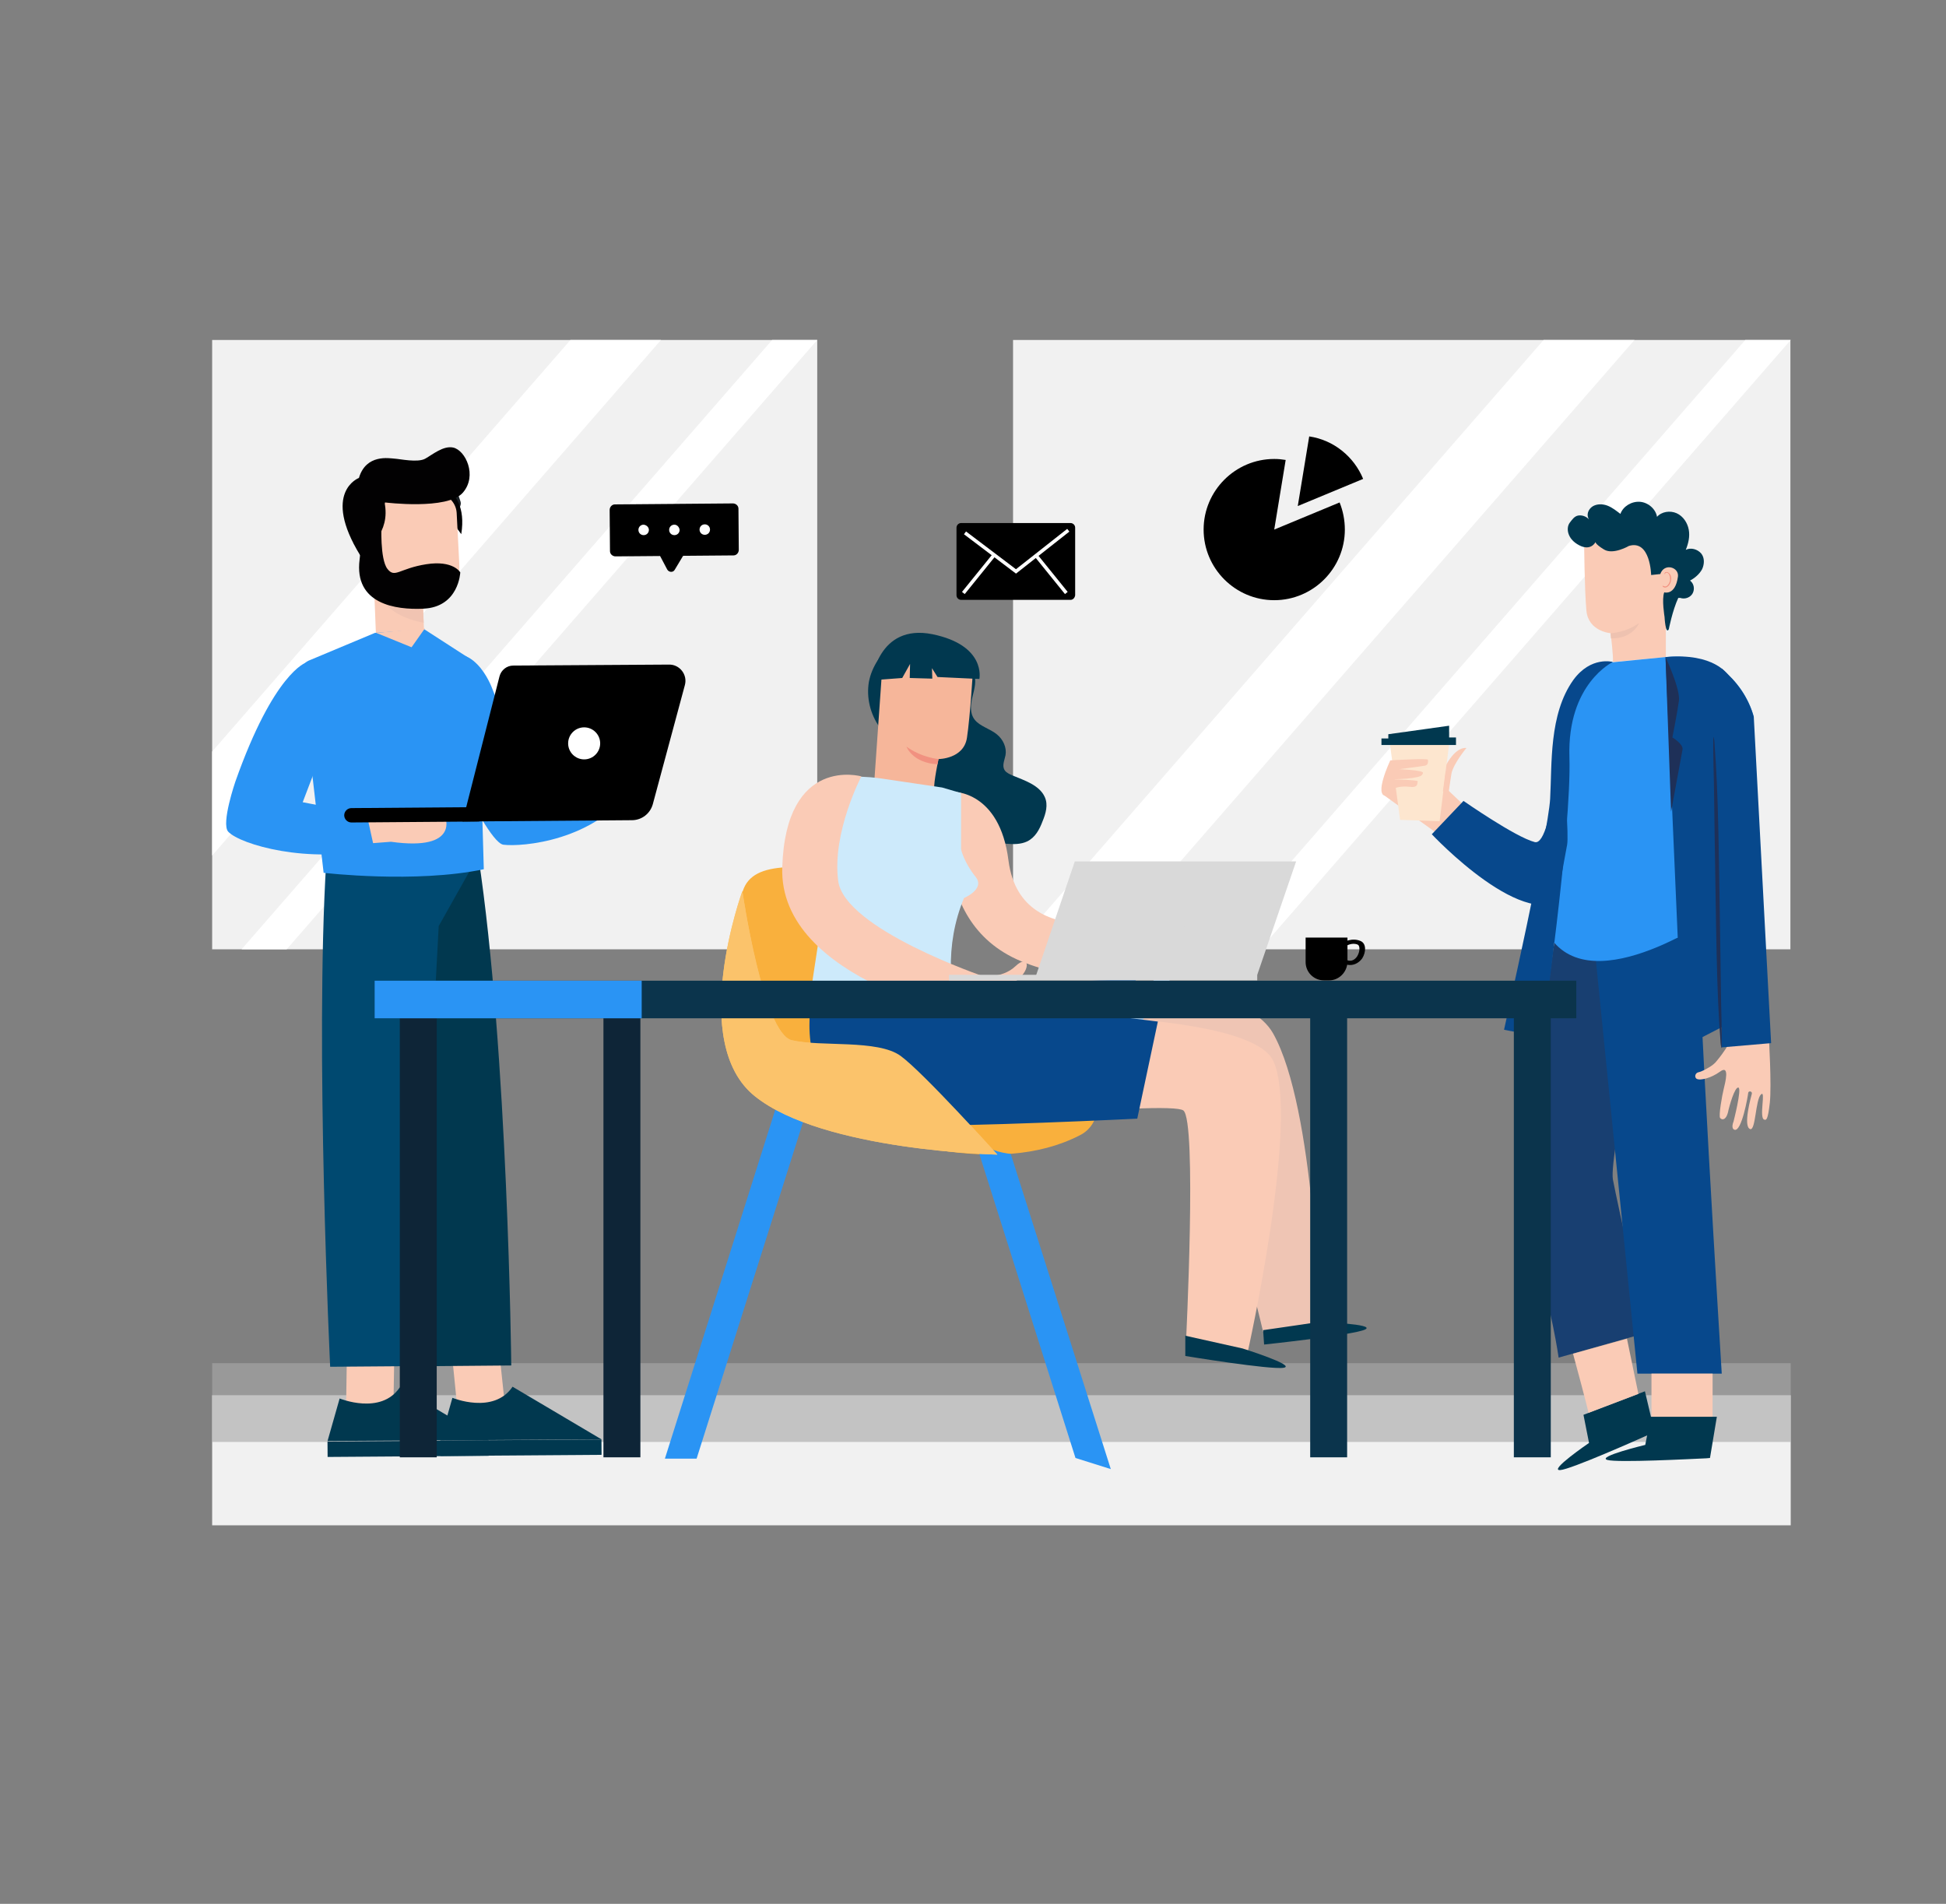 <svg xmlns="http://www.w3.org/2000/svg" xmlns:xlink="http://www.w3.org/1999/xlink" version="1.1" id="Layer_1" x="0px" y="0px" viewBox="0 0 595.3 582.4" style="enable-background:new 0 0 595.3 582.4;" xml:space="preserve">
<rect x="0" y="0" width="595.3" height="582.4" fill="#808080" stroke="none"/>
<style xmlns="http://www.w3.org/2000/svg" type="text/css">
	.st0{fill:#F1F1F1;}
	.st1{opacity:0.63;fill:#A8A8A8;enable-background:new    ;}
	.st2{fill:#FFFFFF;}
	.st3{fill:#000;}
	.st4{fill:#FACBB6;}
	.st5{fill:#01384F;}
	.st6{fill:#004970;}
	.st7{fill:#181E22;}
	.st8{fill:#F1C4B2;}
	.st9{fill:#020102;}
	.st10{fill:none;stroke:#000000;stroke-width:0.448;stroke-linecap:round;stroke-linejoin:round;stroke-miterlimit:10;}
	.st11{fill:#2A94F4;}
	.st12{fill:none;stroke:#D9D9D9;stroke-width:0.479;stroke-miterlimit:10;}
	.st13{fill:#FDE6CF;}
	.st14{fill:#183F71;}
	.st15{fill:#07488C;}
	.st16{fill:#EEC2B0;}
	.st17{fill:#F19180;}
	.st18{fill:#1E3058;}
	.st19{fill:#000;stroke:#FFFFFF;stroke-width:1.062;stroke-miterlimit:10;}
	.st20{fill:#F9B03D;}
	.st21{fill:#FBC36B;}
	.st22{fill:#EFC5B4;}
	.st23{fill:#CDEAFB;}
	.st24{fill:#F6B69A;}
	.st25{fill:#A9CCEA;}
	.st26{fill:#0E2537;}
	.st27{fill:#0B344C;}
	.st28{fill:#D9D9D9;}
</style>
<g xmlns="http://www.w3.org/2000/svg">
	<rect x="64.9" y="426.8" class="st0" width="482.9" height="39.8"/>
	<rect x="64.9" y="417" class="st1" width="482.9" height="24.1"/>
	<g>
		<rect x="309.9" y="104" class="st0" width="237.8" height="186.4"/>
		<polygon class="st2" points="337.7,290.4 309.9,290.4 472.2,104 500,104   "/>
		<polygon class="st2" points="385.5,290.4 371.6,290.4 533.9,104 547.8,104   "/>
	</g>
	<g>
		<rect x="64.9" y="104" class="st0" width="185.1" height="186.4"/>
		<polygon class="st2" points="202.2,104 124,193.9 64.9,261.7 64.9,229.9 124,162 174.5,104   "/>
		<polygon class="st2" points="87.7,290.4 73.9,290.4 236.2,104 250,104   "/>
	</g>
</g>
<g xmlns="http://www.w3.org/2000/svg">
	<g>
		<g>
			<g>
				<g>
					<g>
						<path class="st3" d="M224.4,169.9l-36.1,0.3c-0.9,0-1.7-0.7-1.7-1.6l-0.1-12.6c0-0.9,0.7-1.7,1.6-1.7l36.1-0.3        c0.9,0,1.7,0.7,1.7,1.6l0.1,12.6C226,169.1,225.3,169.9,224.4,169.9z"/>
						<path class="st3" d="M200.2,166.8l3.9,7.4c0.5,0.9,1.8,1,2.3,0.1l4.5-7.5L200.2,166.8z"/>
					</g>
				</g>
			</g>
			<g>
				<path class="st2" d="M198.5,162.1c0,0.9-0.7,1.6-1.6,1.6c-0.9,0-1.6-0.7-1.6-1.6c0-0.9,0.7-1.6,1.6-1.6      C197.8,160.6,198.5,161.3,198.5,162.1z"/>
				<path class="st2" d="M207.9,162.1c0,0.9-0.7,1.6-1.6,1.6c-0.9,0-1.6-0.7-1.6-1.6c0-0.9,0.7-1.6,1.6-1.6      C207.1,160.5,207.8,161.2,207.9,162.1z"/>
				<path class="st2" d="M217.2,162c0,0.9-0.7,1.6-1.6,1.6c-0.9,0-1.6-0.7-1.6-1.6c0-0.9,0.7-1.6,1.6-1.6      C216.5,160.4,217.2,161.1,217.2,162z"/>
			</g>
		</g>
	</g>
	<g>
		<g>
			<g>
				<g>
					<polygon class="st4" points="154.8,433.1 152.3,409.5 137.7,408.8 140.3,434.7 152.2,434.7      "/>
					<g>
						<path class="st5" d="M138.4,427.6c0,0,12.6,5.2,18.4-3.4l27.2,16.1l-49.3,0.3L138.4,427.6z"/>
						
							<rect x="134.7" y="440.5" transform="matrix(1 -7.081653e-03 7.081653e-03 1 -3.132 1.14)" class="st5" width="49.3" height="4.7"/>
					</g>
				</g>
				<g>
					<g>
						<path class="st5" d="M122.4,263.3l11.1,154.6l22.9-0.2c0,0-1-95.9-10.1-155.9L122.4,263.3z"/>
					</g>
				</g>
			</g>
			<g>
				<g>
					<polygon class="st4" points="120.3,433.3 120.7,409.7 106.2,409 105.8,435 117.7,434.9      "/>
					<g>
						<path class="st5" d="M103.9,427.8c0,0,12.6,5.2,18.4-3.4l27.2,16.1l-49.3,0.3L103.9,427.8z"/>
						
							<rect x="100.2" y="440.8" transform="matrix(1 -7.081630e-03 7.081630e-03 1 -3.135 0.896)" class="st5" width="49.3" height="4.7"/>
					</g>
				</g>
				<g>
					<path class="st6" d="M144.6,264.8l-9.4-0.3l0-0.7l-35.4-0.2c-3.5,56.7,1.2,154.5,1.2,154.5l26.1-0.2l7.1-134.6L144.6,264.8z"/>
				</g>
			</g>
		</g>
		<g>
			<path class="st7" d="M105.8,156c0,0-0.3-11.4,16.9-12.2c14.9-0.7,16.9,5.5,18.2,9.7c1.3,4.2-16.8,15.6-16.8,15.6L105.8,156z"/>
			<g>
				<g>
					<g>
						<path class="st4" d="M115,194l-0.9-22.9l14.7-0.6l0.9,22.1c0.2,4.1-3,5.9-7.1,6.1l0,0C118.5,198.8,115.1,198,115,194z"/>
					</g>
					<path class="st8" d="M114.1,173.6c0,0-2.1,13.6,15.5,16.9l-0.5-10.5L114.1,173.6z"/>
				</g>
			</g>
			<path class="st9" d="M133.4,147c-5.3,0.1,10.4-0.2,7.7,16.4l-5.2-7.1L133.4,147z"/>
			<path class="st4" d="M126.8,185.9L126.8,185.9c7.9-0.4,14.1-5.4,13.7-13.3l-0.8-15.7c-0.2-3.4-3.1-6.1-6.5-5.9l-16.2,0.8     c-3.4,0.2-6.1,3.1-5.9,6.5l0.6,13.5C112.2,179.6,120.2,186.2,126.8,185.9z"/>
			<path class="st9" d="M112.7,167.3L112.7,167.3c0,0,7.8-5.2,4.4-15.6l-8,0.4c0,0-1.2-1.8-2.8,0.7c-1.6,2.4,2.1,13.8,2.1,13.8     L112.7,167.3z"/>
			<path class="st9" d="M114.9,161.6l2.9-7.9c0,0,19.1,2.4,23.8-3c4.5-5.2,0.8-13-3-13.8c-3-0.6-6.2,2.1-8.5,3.4     c-2.3,1.3-7.7,0.1-9.4,0c-1.6-0.1-8.7-1.5-10.9,5.9c0,0-11.5,4.3,0.4,23.7C110.3,169.9,115,167,114.9,161.6z"/>
			<g>
				<path class="st10" d="M108.2,166.7"/>
				<path class="st10" d="M111.9,169.9"/>
			</g>
			<path class="st9" d="M116.7,160.5c0,0-0.5,10.5,1.8,13.5s3.6-0.1,11.9-1.4c8.3-1.3,10.4,2.5,10.4,2.5s-0.4,10.6-11.3,11.1     c-8.5,0.4-21.2-1.4-19.5-15c1.6-13.5,1-17,1-17L116.7,160.5z"/>
		</g>
		<g>
			<g>
				<path class="st11" d="M132,203c0,0-2.9,6.7,11.5,40.5c0,0,7.2,14.5,10.5,14.9c5.5,0.7,28.2-1,39.8-18l-15.6-13.6L161,236.9      l-10.4-26.2C150.6,210.7,144.5,193.3,132,203z"/>
				<g>
					<path class="st11" d="M114.7,193.6l-20.3,8.5c-1.6,0.7-2.6,2.5-2.4,4.3l7,60.6c0,0,28.1,3.3,49-1.1l-1.7-59       c0.2-1.8-0.5-3.6-1.8-4.9l-14.7-9.5L114.7,193.6z"/>
					<g>
						<polygon class="st4" points="115.1,193.6 125.9,198 130,192.2       "/>
						<path class="st12" d="M142.4,239.4"/>
						<path class="st12" d="M140.4,205.3"/>
					</g>
				</g>
			</g>
			<g>
				<g>
					<path class="st4" d="M136.1,249.5c0,0,4.9,11-16.5,8l-22.1,1.7l1.8-6.7l14.1-1.4l16.6-0.1L136.1,249.5z"/>
					<g>
						<path class="st11" d="M93.6,202.7c0,0-9.8,3-21.6,36.4c0,0-4.4,12.8-2.2,15.3c3.7,4,24.8,10,44.7,5.2l-2.3-10.4l-19.6-3.8        l9.7-25.4C102.3,220.1,109.4,203.7,93.6,202.7z"/>
						<path class="st12" d="M104.7,219.6"/>
						<path class="st12" d="M82.6,247.7"/>
						<line class="st12" x1="114.5" y1="259.6" x2="114.5" y2="259.6"/>
						<path class="st12" d="M98.5,261.9"/>
						<path class="st12" d="M97.1,246.4"/>
						<path class="st12" d="M106,248"/>
					</g>
				</g>
				<g>
					<path class="st3" d="M107.5,251.6l39.1-0.3l0-4.4l-39.1,0.3c-1.2,0-2.2,1-2.2,2.2l0,0C105.3,250.6,106.3,251.6,107.5,251.6z"/>
					<g>
						<path class="st3" d="M141.5,251.3l51.8-0.4c3,0,5.6-2,6.4-4.9l9.8-36.4c0.9-3.2-1.6-6.4-4.9-6.3l-47.6,0.3        c-2,0-3.7,1.4-4.2,3.3L141.5,251.3z"/>
						<path class="st2" d="M173.8,227.4c0,2.7,2.2,4.9,4.9,4.9c2.7,0,4.9-2.2,4.9-4.9c0-2.7-2.2-4.9-4.9-4.9        C176,222.5,173.8,224.7,173.8,227.4z"/>
					</g>
				</g>
			</g>
		</g>
	</g>
</g>
<g xmlns="http://www.w3.org/2000/svg">
	<g>
		<path class="st4" d="M435.5,232l7.2,4.4l-0.6,4.5l5.7,5.4l-7.4,9.2l-17.4-12.5c0,0,4.7-15.7,5.8-15.3    C429.8,228,435.5,232,435.5,232z"/>
		<polygon class="st13" points="425.2,227.6 428.3,250.8 440.4,251.2 443.3,227.6   "/>
		<polyline class="st5" points="422.6,227.9 445.4,227.9 445.4,225.6 443.3,225.6 443.3,222 424.7,224.6 424.7,225.9 422.6,225.9     422.6,228.2   "/>
		<path class="st4" d="M424.2,243.4c-4.2,0.4,1.1-10.8,1.1-10.8s11.4-0.7,11.5-0.2c0.1,0.6,0.1,1.6-0.8,1.8c-0.9,0.2-8,1.1-8,1.1    s7.4,0.3,7.3,1.1c-0.2,1.1-1.1,1.2-3.3,1.6c-1.9,0.3-6,0.4-6,0.4s7.8,0.2,7.7,0.6c-0.2,0.5,0.3,2-2.3,1.7    C425.1,240,424.2,243.4,424.2,243.4z"/>
		<path class="st4" d="M442.5,233.8c0,0,2.7-5.3,6.1-5c0,0-4,4.8-4.6,7.9c-0.5,3.2-0.8,5.4-0.8,5.4h-1.8L442.5,233.8z"/>
	</g>
	<path class="st14" d="M475.5,288.1c0,0-11.6,78.7-6.2,95.4c5.4,16.7,7.5,31.8,7.5,31.8l26.9-7.6c0,0-8.9-39.4-10.3-46.9   c-1.3-7.6,12.5-69,12.5-69L475.5,288.1z"/>
	<path class="st15" d="M488.2,293.8l12.7,126.4h25.8c0,0-8.3-133.8-6.8-135C521.4,284.2,488.2,293.8,488.2,293.8z"/>
	<path class="st15" d="M478.1,216.7c0,0-2.7,42.4-8.6,40.9c-5.9-1.5-21.8-12.6-21.8-12.6l-9.7,10.2c0,0,29.4,31.4,41.5,18.6   C491.6,260.9,478.1,216.7,478.1,216.7z"/>
	<path class="st5" d="M486.1,441.4l-1.7-8.6l18.8-7.2l3,12.7l-1,0.2c-4.2,1.9-24.7,11-27.9,11.2C473.5,450,486.1,441.4,486.1,441.4z   "/>
	<g>
		<path class="st4" d="M530.7,316.9l-2.1,2.8c0,0-1,1.9-3.4,4.8c-0.6,0.8-1.4,1.4-2.2,1.9c-1,0.6-2.4,1.4-3.4,1.6    c-1.1,0.2-1.4,1.7-0.4,2.1c1,0.4,4.1-0.2,7-2.3c3-2.2,1.6,3.3,1.1,5.3c-0.5,2-1.6,8.2-1.1,8.9c0.8,0.9,1.9,0.3,2.4-1.7    c0.4-2,2.1-7.9,3.2-7.6c1.1,0.3-1.5,10.4-1.5,10.4s-0.9,2.1,0.3,2.5c2.2,0.7,4.1-10.3,4.2-11.3c0.1-0.7,1.3-0.5,1.1,0.3    c-0.2,0.8-2.8,10-0.5,10.8c1.7,0.5,1.6-9,3.3-10.6c1.6-1.6-0.7,7.2,1,7.7c0.6,0.2,1.1,0.2,1.7-5.1c0.6-5.4-0.3-20.3-0.3-20.3    l-10.7,0.1"/>
	</g>
	<g>
		<g>
			<g>
				<path class="st4" d="M493.4,202.5c0.2-1.7-0.7-8.8-0.7-8.8s-6.8-0.5-7.4-6.9c-0.6-6.4-0.7-21.2-0.7-21.2l12.1-6.1l13.8,9.4      l3.2,7l-4.1,16.7l0,8.4L493.4,202.5z"/>
				<path class="st16" d="M492.7,193.7c0,0,4.5-0.1,8.7-3.1c0,0-1.8,4.8-8.6,4.7L492.7,193.7z"/>
			</g>
			<path class="st5" d="M513.4,182.9c-1.8,3.9-2.9,9.6-2.9,9.6c-1,1.8-1.3-3.8-1.3-3.8s-0.9-5.4-0.1-7.5c0,0,3.4,1.1,4.2-4.8     c0.4-2.9-4.2-4.3-5.4-0.8l-2.8,0.3c0,0-0.2-10.9-6.8-8.9c0,0-4.8,2.8-7.6,1.1c-2.8-1.7-2.6-2.3-2.6-2.3s-1.4,2.9-5,1     c-3.7-1.9-4.1-5.3-2.9-6.9c0.7-0.9,1.4-2,2.6-2.2c1.2-0.2,2.5,0.3,3.3,1.2c-0.9-1.3-0.3-3.1,1.1-4c1.3-0.8,3.1-0.8,4.6-0.2     c1.5,0.6,2.7,1.6,3.9,2.5c0.8-2.3,3.4-3.9,6-3.7c2.5,0.2,4.8,2.2,5.2,4.6c1.4-1.6,4-2,6-1.1c2,0.9,3.3,2.9,3.7,5     c0.4,2.1-0.1,4.2-0.9,6.2c1.5-0.8,3.6-0.2,4.7,1.1s1,3.3,0.3,4.8c-0.8,1.5-2.2,2.7-3.7,3.5c1.2,0.9,1.5,2.6,0.8,3.9     c-0.7,1.3-2.4,1.9-3.8,1.4"/>
		</g>
		<g>
			<path class="st17" d="M508.6,179.1c0,0,0.1,0.1,0.3,0.2c0.2,0.1,0.4,0.1,0.7,0.1c0.6-0.2,1.2-1.1,1.3-2c0-0.5,0-1-0.2-1.4     c-0.1-0.4-0.4-0.7-0.7-0.8c-0.3-0.1-0.5,0.1-0.6,0.2c-0.1,0.1-0.1,0.3-0.1,0.3c0,0-0.1-0.1-0.1-0.3c0-0.1,0.1-0.2,0.2-0.3     c0.1-0.1,0.3-0.1,0.6-0.1c0.4,0.1,0.8,0.5,1,0.9c0.2,0.4,0.3,1,0.2,1.5c-0.1,1.1-0.8,2.1-1.6,2.3c-0.4,0.1-0.7-0.1-0.9-0.2     C508.6,179.2,508.6,179.1,508.6,179.1z"/>
		</g>
	</g>
	<path class="st11" d="M536.5,219.3c0,0-4.6-20.4-27-18.3c-20.4,2-20.4,2-20.4,2s-14,5.7-12.1,21.8c1.9,16.1,2.9,30.7,2.4,33.6   c-0.5,2.8-5.4,28.1-4,29.9c14.8,17.2,52.3-10.2,52.3-10.2L536.5,219.3z"/>
	<path class="st15" d="M509.5,201l5.2,119.4l15.5-8l-1.6-105.9C528.6,206.4,524.4,199.6,509.5,201z"/>
	<path class="st15" d="M541.8,319.1l-5.3-99.8c-1.7-6.1-5.2-10.8-9.8-14.8v115.9L541.8,319.1z"/>
	<path class="st15" d="M493.4,202.5c0,0-14,6.6-13.3,29.1c0.7,22.4-8.4,85.7-8.4,85.7l-11.6-2.3c0,0,13.5-60,14.1-70.6   c0.6-10.7-0.4-25.9,7.1-36.4C486.7,200.6,493.4,202.5,493.4,202.5z"/>
	<path class="st18" d="M509.5,201c0,0,4.6,9.8,4.1,13.4c-0.5,3.6-2,11.2-2,11.2s3.4,2,3.1,3.7c-0.3,1.7-3.5,19-3.5,19L509.5,201z"/>
	<g>
		<g>
			<g>
				<path class="st18" d="M524.2,225.4c0,0,0.1,0.3,0.2,1c0.1,0.6,0.1,1.6,0.2,2.8c0.2,2.4,0.4,5.9,0.6,10.2      c0.4,8.6,0.6,20.5,0.8,33.6c0.2,13.1,0.4,25,0.5,33.6c0.1,4.3,0.2,7.7,0.2,10.2c0,1.2,0,2.1,0,2.8c0,0.6,0,1-0.1,1      c0,0-0.1-0.3-0.2-1c-0.1-0.6-0.1-1.6-0.2-2.8c-0.2-2.4-0.4-5.9-0.6-10.2c-0.4-8.6-0.6-20.5-0.8-33.6c-0.2-13.1-0.4-25-0.5-33.6      c-0.1-4.3-0.2-7.7-0.2-10.2c0-1.2,0-2.1,0-2.8C524.1,225.7,524.2,225.4,524.2,225.4z"/>
			</g>
		</g>
	</g>
	<path class="st4" d="M485.9,432.2c0.2-0.1-4.7-18.1-4.7-18.1l16.5-4.6l3.5,16.9L485.9,432.2z"/>
	<rect x="505.2" y="420.2" class="st4" width="18.7" height="14.1"/>
	<path class="st5" d="M503.3,442l1.7-8.6h20.2l-2.1,12.6l-1.1,0.1c-4.6,0.2-27.2,1.4-30.3,0.5C488.3,445.6,503.3,442,503.3,442z"/>
</g>
<g xmlns="http://www.w3.org/2000/svg">
	<g>
		<path class="st3" d="M411.4,162c0,11.9-9.7,21.6-21.6,21.6s-21.6-9.7-21.6-21.6c0-11.9,9.7-21.6,21.6-21.6c1.2,0,2.3,0.1,3.5,0.3    l-3.5,21.3l20-8.3C410.8,156.2,411.4,159,411.4,162z"/>
		<path class="st3" d="M417,146.5l-20,8.3l3.5-21.3C408,134.6,414.2,139.7,417,146.5z"/>
	</g>
	<g>
		<g>
			<path class="st3" d="M327.5,183.5H294c-0.7,0-1.4-0.6-1.4-1.4v-20.7c0-0.7,0.6-1.4,1.4-1.4h33.5c0.7,0,1.4,0.6,1.4,1.4v20.7     C328.8,182.9,328.2,183.5,327.5,183.5z"/>
		</g>
		<g>
			<polyline class="st19" points="295.2,163 310.8,174.8 326.8,162.2    "/>
			<line class="st19" x1="294.7" y1="181.4" x2="304" y2="169.9"/>
			<line class="st19" x1="326.2" y1="181.4" x2="316.9" y2="169.9"/>
		</g>
	</g>
</g>
<g xmlns="http://www.w3.org/2000/svg">
	<g>
		<path class="st20" d="M335.7,339.2c0,0-40.7-1.6-47-16.7c-6.3-15.1-9.4-54.8-29.2-56.4c-19.8-1.6-32.9-2.6-32.9,11    c0,13.6-8.9,57.9,18.3,64.7c25.5,6.4,59.7,18.7,85.4,5.5C333.4,345.8,335.4,342.7,335.7,339.2L335.7,339.2z"/>
		<g>
			<g>
				<g>
					<g>
						<path class="st11" d="M298,348l31,98l10.8,3.4L309.2,353C305.8,352.5,302.4,352,298,348z"/>
					</g>
				</g>
			</g>
			<g>
				<g>
					<g>
						<polygon class="st11" points="213.1,446.2 248.4,334.6 238.7,334.6 203.4,446.2       "/>
					</g>
				</g>
			</g>
		</g>
	</g>
	<path class="st21" d="M227.1,272.6c0,0,6.3,43.5,15.1,45.6c8.8,2.1,26.3-0.3,33.3,4.8c7,5.1,29.6,30.2,29.6,30.2   s-53.2-1.1-74.1-17.8C210.2,318.9,227.1,272.6,227.1,272.6z"/>
</g>
<g xmlns="http://www.w3.org/2000/svg">
	<g>
		<path class="st5" d="M297.9,205.9c0.9,2.3,0.2,4.8-0.4,7.2c-0.6,2.4-0.9,5.1,0.7,7.1c1.6,2,4.6,2.7,6.7,4.4c2,1.6,3.1,4.1,2.7,6.4    c-0.3,1.6-1.2,3.3-0.2,4.7c0.5,0.7,1.4,1.1,2.3,1.5c1.9,0.8,3.9,1.5,5.7,2.5c1.8,1,3.4,2.3,4.2,4.1c1.1,2.4,0.3,5.1-0.7,7.5    c-0.9,2.4-2.2,4.9-4.7,6.1c-1.9,0.9-4.2,0.9-6.4,0.7c-6.4-0.5-12.7-2-18.6-4.4c-3.7-1.5-7.3-3.5-9.6-6.4c-3.6-4.6-3.2-10.6-2.2-16    c0.6-3,1.4-6.1,3.8-8.4c2.3-2.2,5.8-3.4,9.3-3.5C294,219.2,294.5,204.9,297.9,205.9"/>
	</g>
	<g>
		<path class="st5" d="M269.1,222.5c-2.9-4.1-4.1-9.1-3.3-13.9c0.9-4.7,3.8-9.1,8-12"/>
	</g>
	<path class="st22" d="M299.2,304.2c0,0,77.5-10.9,90.3,12c12.8,22.9,14.1,88.2,14.1,88.2l-17.2,3c0,0-17.6-74.9-26.4-78.2   c-8.9-3.3-68.7-1.1-68.7-1.1L299.2,304.2z"/>
	<path class="st5" d="M403.6,404.4c0,0,17.5,0.6,14,2.3c-3.5,1.7-30.9,4.6-30.9,4.6l-0.3-4.4L403.6,404.4z"/>
	<path class="st15" d="M349.8,311.7l-2.4-11.9c-19.1-0.5-39.2,2.7-59.5,7L349.8,311.7z"/>
	<path class="st4" d="M291.5,242.2c0,0,14.3-0.4,17,21c4,30.9,45.6,15.6,45.6,15.6l12.2,8.3c0,0-23.1,19.6-53.8,7   C281.9,281.5,291.5,242.2,291.5,242.2z"/>
	<path class="st23" d="M253.7,263.5l-2,15.8l-4.5,29.5c12.2,6.4,29.9,6.8,47.3,9.8c-4.2-14.8-5.6-29.4,0.4-43.9c0,0,6.5-2.7,3.6-6.4   c-3.7-4.6-4.5-8.5-4.5-8.5l-38.4-0.7"/>
	<g>
		<path class="st24" d="M285.8,241.1c-0.2-1.8,1.3-8.9,1.3-8.9s7.7,0,8.7-6.5c1-6.5,1.9-21.6,1.9-21.6l-13.4-7.2l-14.5,8.7    l-2.3,32.8L285.8,241.1z"/>
		<path class="st17" d="M287.1,232.2c0,0-5.1-0.4-9.8-3.8c0,0,1.8,5,9.5,5.4L287.1,232.2z"/>
	</g>
	<path class="st15" d="M247.9,308.8c0,0-4.9,31.5,25.7,35.5l-3.7-37.1L247.9,308.8z"/>
	<path class="st4" d="M282.9,310.5c0,0,98.7-3.9,106.7,14.2c8,18.1-8,89.3-8,89.3l-18.8-3.3c0,0,3.4-67.8-0.8-71   c-4.2-3.2-84.7,5.1-91.1,3.6C263.8,341.7,241.1,314.6,282.9,310.5z"/>
	<path class="st5" d="M380.1,412.5c0,0,16.6,5.2,12.6,5.9c-4,0.7-30.1-3.6-30.1-3.6l0-6.2L380.1,412.5z"/>
	<path class="st4" d="M353.2,279.2l2.9-1.7c0,0,2-0.8,5-2.8c0.8-0.5,1.4-1.2,2-1.9c0.6-0.9,1.4-2.1,1.6-2.9c0.2-1,1.7-1.2,2.2-0.3   c0.4,0.8-0.1,3.5-2.4,6.1c-2.2,2.5,3.5,1.4,5.5,1.1c2.1-0.4,8.6-1.3,9.2-0.8c1,0.7,0.3,1.7-1.8,2c-2.1,0.3-8.2,1.7-7.9,2.6   c0.3,0.9,10.8-1.1,10.8-1.1s2.2-0.7,2.6,0.3c0.7,2-10.7,3.4-11.8,3.5c-0.8,0.1-0.5,1.1,0.3,1c0.8-0.1,10.5-2.2,11.2-0.2   c0.6,1.5-9.4,1.2-11.1,2.6c-1.7,1.4,7.6-0.5,8,1c0.2,0.5,0.2,1-5.3,1.4c-5.6,0.4-21.2-0.6-21.2-0.6l0-9.3"/>
	<path class="st23" d="M294,261.5l0-18.9l-5.8-1.7l-18.2-2.7c0,0-11.1-1.8-15.3,0.8c-4.2,2.6-2.3,24.3-2.3,24.3L294,261.5z"/>
	<path class="st4" d="M263.5,237.5c0,0-23.1-6.6-24.2,27.8c-1.2,35,59.4,46.4,59.4,46.4l2.5-12.9c0,0-43-14.6-44.8-29.4   C254.5,254.6,263.5,237.5,263.5,237.5z"/>
	<polygon class="st25" points="348.6,313.5 376,272.9 373.2,271.1 345.5,310.4 304.3,303.4 303.6,305.8  "/>
	<path class="st24" d="M299.7,298.7"/>
	<path class="st5" d="M299.6,207.7c0,0,2.2-10.3-14.4-13.7c-16.6-3.3-18.5,14.1-18.5,14.1l9.3-0.7l2.4-4.3l-0.1,4.3l6.9,0.2   l-0.1-3.2l1.7,2.7L299.6,207.7z"/>
	<path class="st4" d="M299.7,298.7c0,0,6.8,0.8,10.9-3.1c4.1-3.9,5,0.7,0.6,4.2c-4.4,3.5-6.4,4.2-6.4,4.2s21.9,7.1,17.2,6.9   c-4.7-0.2-26.3-0.4-26.3-0.4L299.7,298.7z"/>
	<path class="st15" d="M347.9,342.2l6.3-29.7c0,0-82.2-10.8-94.4-2.9c-12.1,7.9-8.5,34.2,13.7,34.7   C295.7,344.8,347.9,342.2,347.9,342.2z"/>
</g>
<path xmlns="http://www.w3.org/2000/svg" class="st21" d="M227.1,272.6c0,0,6.3,43.5,15.1,45.6c8.8,2.1,26.3-0.3,33.3,4.8c7,5.1,29.6,30.2,29.6,30.2  s-53.2-1.1-74.1-17.8C210.2,318.9,227.1,272.6,227.1,272.6z"/>
<g xmlns="http://www.w3.org/2000/svg">
	<g>
		<g>
			<g>
				<g>
					<rect x="184.6" y="303.7" class="st26" width="11.3" height="142.1"/>
					<rect x="122.3" y="303.7" class="st26" width="11.3" height="142.1"/>
				</g>
				<g>
					<rect x="463.1" y="303.7" class="st27" width="11.3" height="142.1"/>
					<rect x="400.8" y="303.7" class="st27" width="11.3" height="142.1"/>
				</g>
			</g>
			<g>
				<g>
					<rect x="114.6" y="300" class="st27" width="367.6" height="11.5"/>
					<rect x="114.6" y="300" class="st11" width="81.7" height="11.5"/>
				</g>
			</g>
		</g>
		<g>
			<polygon class="st28" points="384.4,298.8 316.8,298.8 328.8,263.5 396.5,263.5    "/>
			<rect x="290.3" y="298.2" class="st28" width="94.3" height="1.7"/>
			<path class="st28" d="M362.7,282.1c0,1.7-1.7,3.1-3.8,3.1s-3.8-1.4-3.8-3.1c0-1.7,1.7-3.1,3.8-3.1S362.7,280.4,362.7,282.1z"/>
		</g>
		<g>
			<g>
				<g>
					<path class="st3" d="M406.6,299.9h-1.6c-3.1,0-5.6-2.5-5.6-5.6v-7.5h12.8v7.5C412.1,297.4,409.6,299.9,406.6,299.9z"/>
				</g>
				<g>
					<path class="st3" d="M413,295.2c-0.6,0-1.1-0.1-1.7-0.3l0.7-1.2c1.6,0.6,2.6-0.3,3.2-1.2c0.9-1.5,0.8-3.2,0.2-3.5       c-1.6-0.8-3.6,0.3-3.6,0.4l-0.9-1.1c0.1-0.1,2.8-1.6,5.4-0.4c1.7,0.8,1.6,3.4,0.4,5.3C415.8,294.4,414.5,295.2,413,295.2z"/>
				</g>
			</g>
		</g>
	</g>
</g>
</svg>